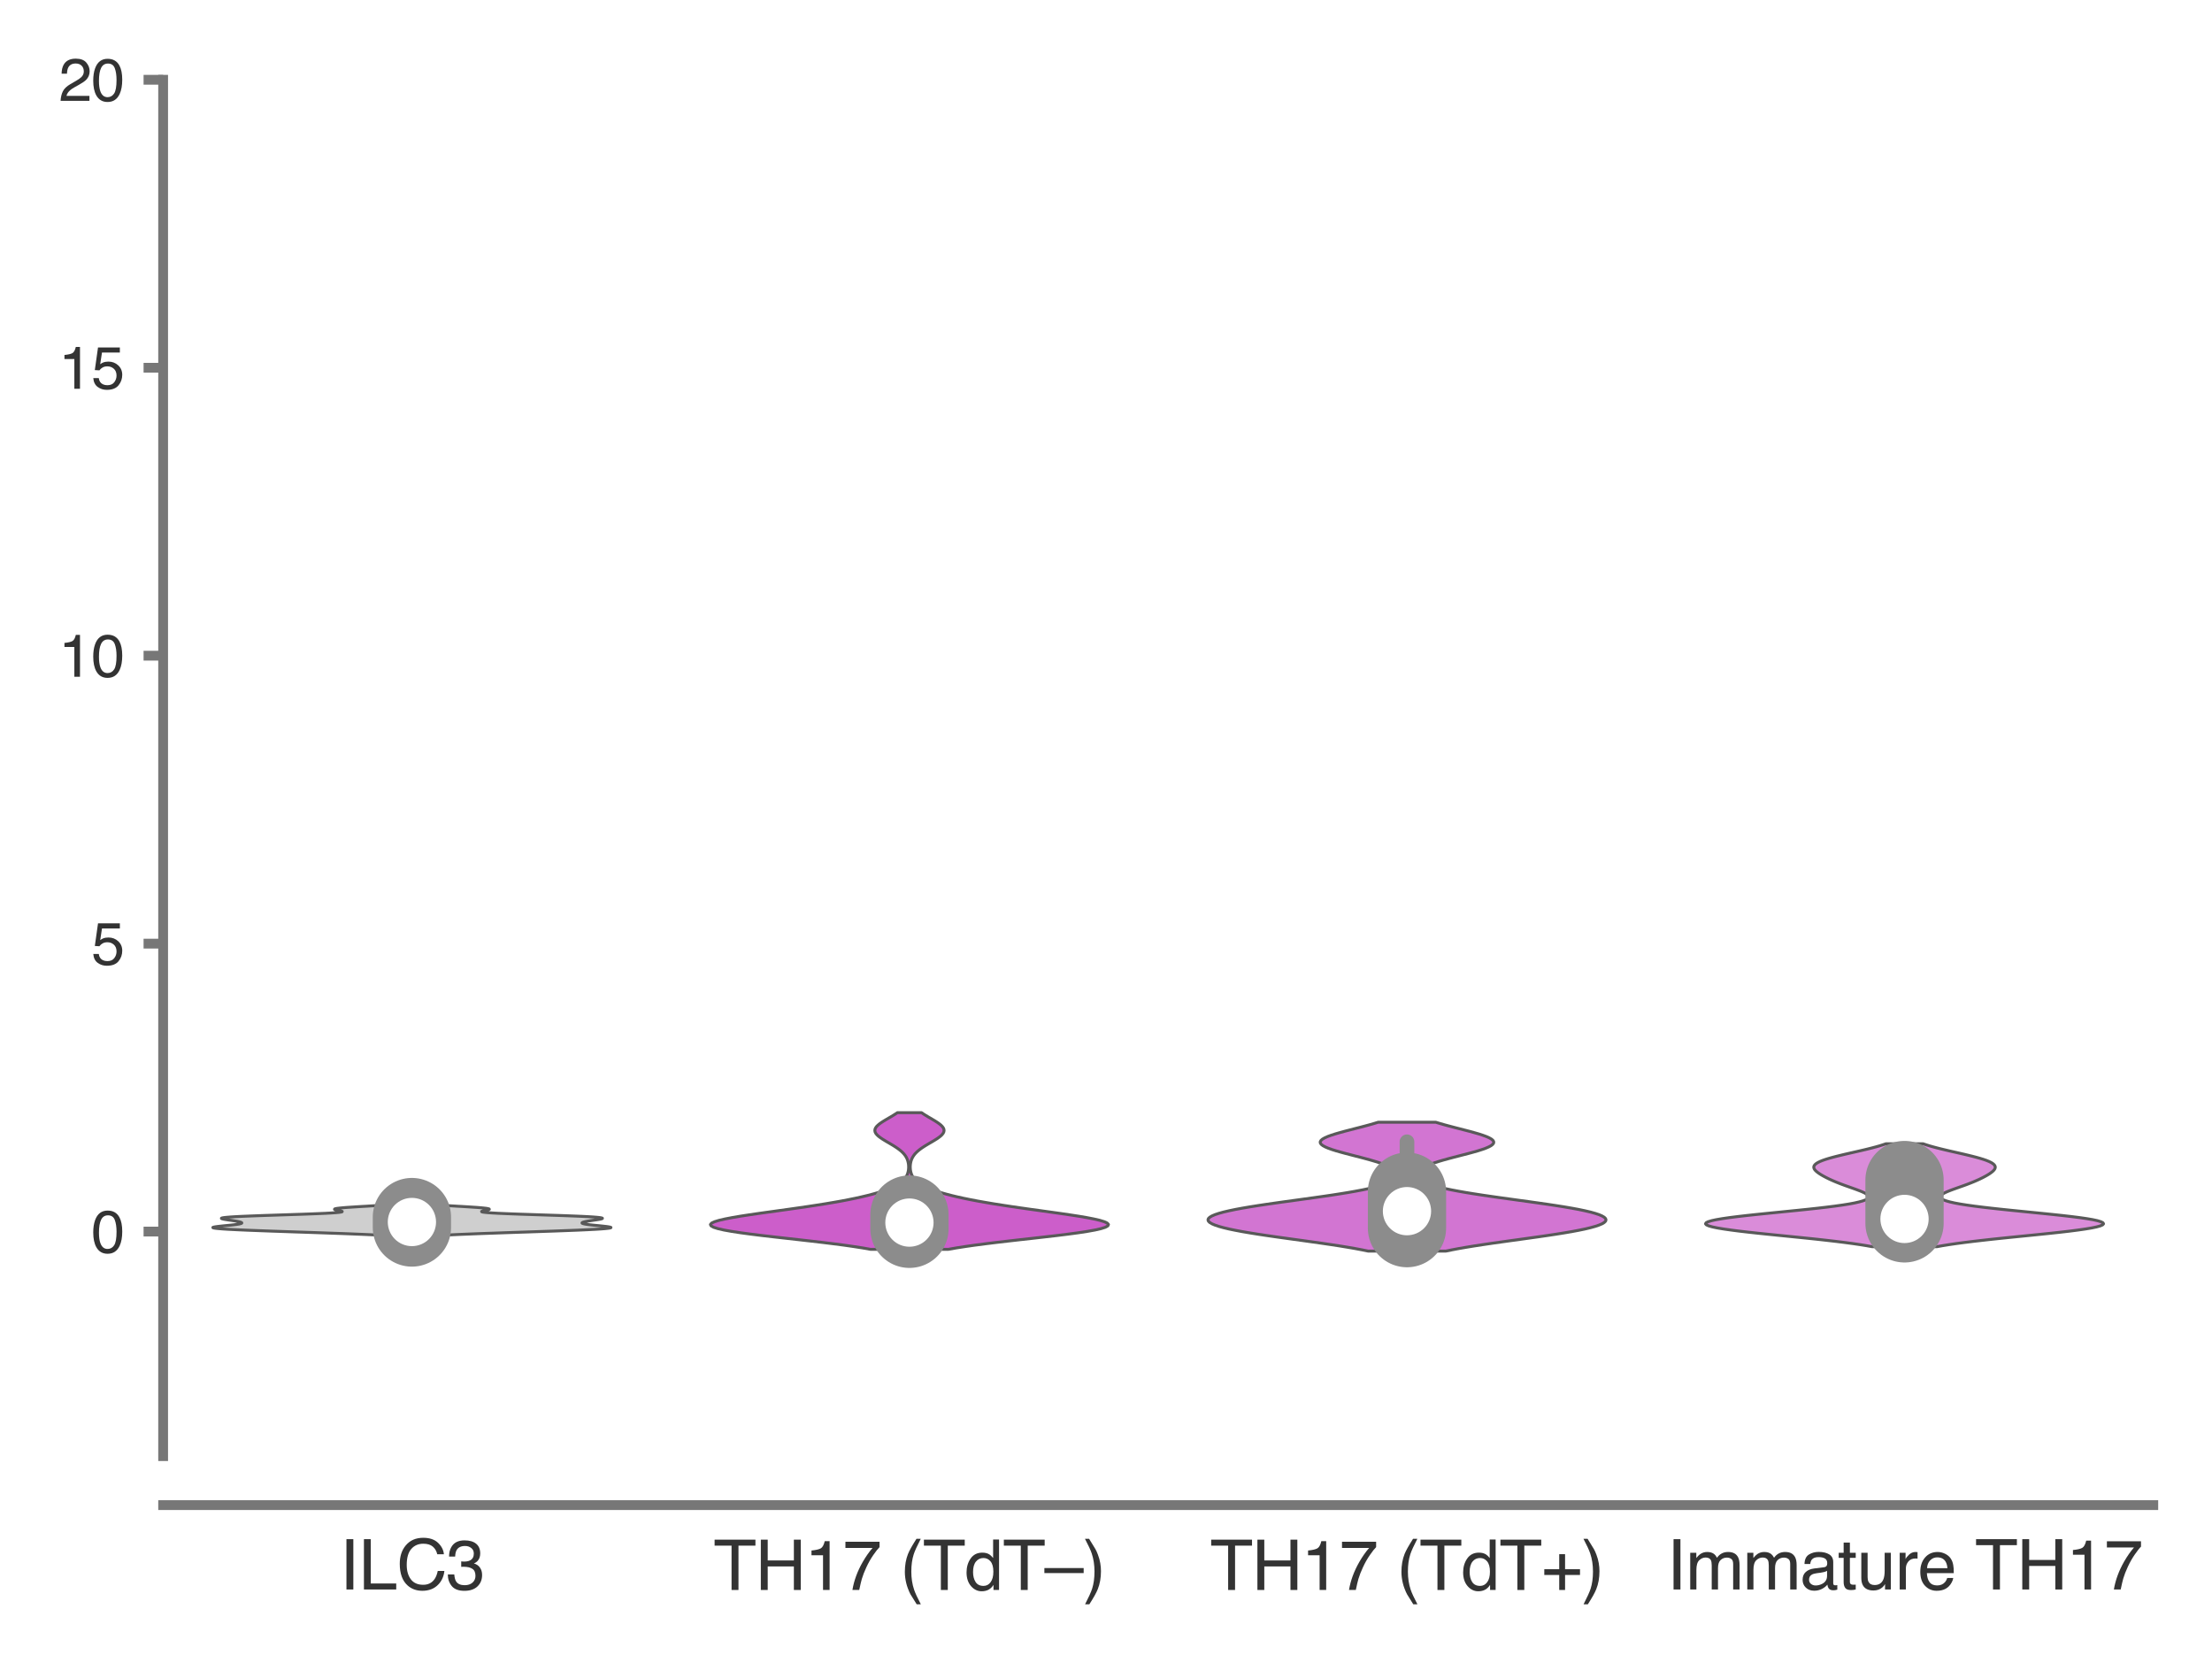 <?xml version="1.0" encoding="utf-8" standalone="no"?>
<!DOCTYPE svg PUBLIC "-//W3C//DTD SVG 1.1//EN"
  "http://www.w3.org/Graphics/SVG/1.1/DTD/svg11.dtd">
<svg xmlns:xlink="http://www.w3.org/1999/xlink" width="113.04pt" height="84.96pt" viewBox="0 0 113.04 84.96" xmlns="http://www.w3.org/2000/svg" version="1.1">
 <defs>
  <style type="text/css">*{stroke-linejoin: round; stroke-linecap: butt}</style>
 </defs>
 <g id="figure_1">
  <g id="patch_1">
   <path d="M 0 84.96 
L 113.04 84.96 
L 113.04 0 
L 0 0 
z
" style="fill: #ffffff"/>
  </g>
  <g id="axes_1">
   <g id="patch_2">
    <path d="M 8.337 74.394 
L 110.04 74.394 
L 110.04 4.076 
L 8.337 4.076 
z
" style="fill: #ffffff"/>
   </g>
   <g id="matplotlib.axis_1">
    <g id="xtick_1">
     <g id="text_1">
      <!-- ILC3 -->
      <g style="fill: #333333" transform="translate(17.353 81.205) scale(0.035 -0.035)">
       <defs>
        <path id="Helvetica-49" d="M 628 4591 
L 1256 4591 
L 1256 0 
L 628 0 
L 628 4591 
z
" transform="scale(0.016)"/>
        <path id="Helvetica-4c" d="M 488 4591 
L 1109 4591 
L 1109 547 
L 3434 547 
L 3434 0 
L 488 0 
L 488 4591 
z
" transform="scale(0.016)"/>
        <path id="Helvetica-43" d="M 2422 4716 
Q 3294 4716 3775 4256 
Q 4256 3797 4309 3213 
L 3703 3213 
Q 3600 3656 3292 3915 
Q 2984 4175 2428 4175 
Q 1750 4175 1333 3698 
Q 916 3222 916 2238 
Q 916 1431 1292 929 
Q 1669 428 2416 428 
Q 3103 428 3463 956 
Q 3653 1234 3747 1688 
L 4353 1688 
Q 4272 963 3816 472 
Q 3269 -119 2341 -119 
Q 1541 -119 997 366 
Q 281 1006 281 2344 
Q 281 3359 819 4009 
Q 1400 4716 2422 4716 
z
M 2297 4716 
L 2297 4716 
z
" transform="scale(0.016)"/>
        <path id="Helvetica-33" d="M 1663 -122 
Q 869 -122 511 314 
Q 153 750 153 1375 
L 741 1375 
Q 778 941 903 744 
Q 1122 391 1694 391 
Q 2138 391 2406 628 
Q 2675 866 2675 1241 
Q 2675 1703 2392 1887 
Q 2109 2072 1606 2072 
Q 1550 2072 1492 2070 
Q 1434 2069 1375 2066 
L 1375 2563 
Q 1463 2553 1522 2550 
Q 1581 2547 1650 2547 
Q 1966 2547 2169 2647 
Q 2525 2822 2525 3272 
Q 2525 3606 2287 3787 
Q 2050 3969 1734 3969 
Q 1172 3969 956 3594 
Q 838 3388 822 3006 
L 266 3006 
Q 266 3506 466 3856 
Q 809 4481 1675 4481 
Q 2359 4481 2734 4176 
Q 3109 3872 3109 3294 
Q 3109 2881 2888 2625 
Q 2750 2466 2531 2375 
Q 2884 2278 3082 2001 
Q 3281 1725 3281 1325 
Q 3281 684 2859 281 
Q 2438 -122 1663 -122 
z
" transform="scale(0.016)"/>
       </defs>
       <use xlink:href="#Helvetica-49"/>
       <use xlink:href="#Helvetica-4c" x="27.783"/>
       <use xlink:href="#Helvetica-43" x="83.398"/>
       <use xlink:href="#Helvetica-33" x="155.615"/>
      </g>
     </g>
    </g>
    <g id="xtick_2">
     <g id="text_2">
      <!-- TH17 (TdT–) -->
      <g style="fill: #333333" transform="translate(36.461 81.23) scale(0.035 -0.035)">
       <defs>
        <path id="Helvetica-54" d="M 3828 4591 
L 3828 4044 
L 2281 4044 
L 2281 0 
L 1650 0 
L 1650 4044 
L 103 4044 
L 103 4591 
L 3828 4591 
z
" transform="scale(0.016)"/>
        <path id="Helvetica-48" d="M 503 4591 
L 1131 4591 
L 1131 2694 
L 3519 2694 
L 3519 4591 
L 4147 4591 
L 4147 0 
L 3519 0 
L 3519 2147 
L 1131 2147 
L 1131 0 
L 503 0 
L 503 4591 
z
" transform="scale(0.016)"/>
        <path id="Helvetica-31" d="M 613 3169 
L 613 3600 
Q 1222 3659 1462 3798 
Q 1703 3938 1822 4456 
L 2266 4456 
L 2266 0 
L 1666 0 
L 1666 3169 
L 613 3169 
z
" transform="scale(0.016)"/>
        <path id="Helvetica-37" d="M 3347 4400 
L 3347 3909 
Q 3131 3700 2773 3181 
Q 2416 2663 2141 2063 
Q 1869 1478 1728 997 
Q 1638 688 1494 0 
L 872 0 
Q 1084 1281 1809 2550 
Q 2238 3294 2709 3834 
L 234 3834 
L 234 4400 
L 3347 4400 
z
" transform="scale(0.016)"/>
        <path id="Helvetica-20" transform="scale(0.016)"/>
        <path id="Helvetica-28" d="M 1894 4666 
Q 1403 3713 1256 3263 
Q 1034 2578 1034 1681 
Q 1034 775 1288 25 
Q 1444 -438 1903 -1306 
L 1525 -1306 
Q 1069 -594 959 -397 
Q 850 -200 722 138 
Q 547 600 478 1125 
Q 444 1397 444 1644 
Q 444 2569 734 3291 
Q 919 3750 1503 4666 
L 1894 4666 
z
" transform="scale(0.016)"/>
        <path id="Helvetica-64" d="M 769 1634 
Q 769 1097 997 734 
Q 1225 372 1728 372 
Q 2119 372 2370 708 
Q 2622 1044 2622 1672 
Q 2622 2306 2362 2611 
Q 2103 2916 1722 2916 
Q 1297 2916 1033 2591 
Q 769 2266 769 1634 
z
M 1616 3406 
Q 2000 3406 2259 3244 
Q 2409 3150 2600 2916 
L 2600 4606 
L 3141 4606 
L 3141 0 
L 2634 0 
L 2634 466 
Q 2438 156 2169 18 
Q 1900 -119 1553 -119 
Q 994 -119 584 351 
Q 175 822 175 1603 
Q 175 2334 548 2870 
Q 922 3406 1616 3406 
z
" transform="scale(0.016)"/>
        <path id="Helvetica-2013" d="M -16 2000 
L 3569 2000 
L 3569 1541 
L -16 1541 
L -16 2000 
z
" transform="scale(0.016)"/>
        <path id="Helvetica-29" d="M 222 -1306 
Q 719 -338 863 106 
Q 1081 778 1081 1681 
Q 1081 2584 828 3334 
Q 672 3797 213 4666 
L 591 4666 
Q 1072 3897 1173 3717 
Q 1275 3538 1394 3222 
Q 1544 2831 1608 2450 
Q 1672 2069 1672 1716 
Q 1672 791 1378 66 
Q 1194 -400 613 -1306 
L 222 -1306 
z
" transform="scale(0.016)"/>
       </defs>
       <use xlink:href="#Helvetica-54"/>
       <use xlink:href="#Helvetica-48" x="61.084"/>
       <use xlink:href="#Helvetica-31" x="133.301"/>
       <use xlink:href="#Helvetica-37" x="188.916"/>
       <use xlink:href="#Helvetica-20" x="244.531"/>
       <use xlink:href="#Helvetica-28" x="272.314"/>
       <use xlink:href="#Helvetica-54" x="305.615"/>
       <use xlink:href="#Helvetica-64" x="366.699"/>
       <use xlink:href="#Helvetica-54" x="422.314"/>
       <use xlink:href="#Helvetica-2013" x="483.398"/>
       <use xlink:href="#Helvetica-29" x="539.014"/>
      </g>
     </g>
    </g>
    <g id="xtick_3">
     <g id="text_3">
      <!-- TH17 (TdT+) -->
      <g style="fill: #333333" transform="translate(61.838 81.23) scale(0.035 -0.035)">
       <defs>
        <path id="Helvetica-2b" d="M 288 1369 
L 288 1894 
L 1650 1894 
L 1650 3266 
L 2184 3266 
L 2184 1894 
L 3547 1894 
L 3547 1369 
L 2184 1369 
L 2184 0 
L 1650 0 
L 1650 1369 
L 288 1369 
z
" transform="scale(0.016)"/>
       </defs>
       <use xlink:href="#Helvetica-54"/>
       <use xlink:href="#Helvetica-48" x="61.084"/>
       <use xlink:href="#Helvetica-31" x="133.301"/>
       <use xlink:href="#Helvetica-37" x="188.916"/>
       <use xlink:href="#Helvetica-20" x="244.531"/>
       <use xlink:href="#Helvetica-28" x="272.314"/>
       <use xlink:href="#Helvetica-54" x="305.615"/>
       <use xlink:href="#Helvetica-64" x="366.699"/>
       <use xlink:href="#Helvetica-54" x="422.314"/>
       <use xlink:href="#Helvetica-2b" x="483.398"/>
       <use xlink:href="#Helvetica-29" x="541.797"/>
      </g>
     </g>
    </g>
    <g id="xtick_4">
     <g id="text_4">
      <!-- Immature TH17 -->
      <g style="fill: #333333" transform="translate(85.172 81.205) scale(0.035 -0.035)">
       <defs>
        <path id="Helvetica-6d" d="M 413 3347 
L 969 3347 
L 969 2872 
Q 1169 3119 1331 3231 
Q 1609 3422 1963 3422 
Q 2363 3422 2606 3225 
Q 2744 3113 2856 2894 
Q 3044 3163 3297 3292 
Q 3550 3422 3866 3422 
Q 4541 3422 4784 2934 
Q 4916 2672 4916 2228 
L 4916 0 
L 4331 0 
L 4331 2325 
Q 4331 2659 4164 2784 
Q 3997 2909 3756 2909 
Q 3425 2909 3186 2687 
Q 2947 2466 2947 1947 
L 2947 0 
L 2375 0 
L 2375 2184 
Q 2375 2525 2294 2681 
Q 2166 2916 1816 2916 
Q 1497 2916 1236 2669 
Q 975 2422 975 1775 
L 975 0 
L 413 0 
L 413 3347 
z
" transform="scale(0.016)"/>
        <path id="Helvetica-61" d="M 844 891 
Q 844 647 1022 506 
Q 1200 366 1444 366 
Q 1741 366 2019 503 
Q 2488 731 2488 1250 
L 2488 1703 
Q 2384 1638 2221 1594 
Q 2059 1550 1903 1531 
L 1563 1488 
Q 1256 1447 1103 1359 
Q 844 1213 844 891 
z
M 2206 2028 
Q 2400 2053 2466 2191 
Q 2503 2266 2503 2406 
Q 2503 2694 2298 2823 
Q 2094 2953 1713 2953 
Q 1272 2953 1088 2716 
Q 984 2584 953 2325 
L 428 2325 
Q 444 2944 830 3186 
Q 1216 3428 1725 3428 
Q 2316 3428 2684 3203 
Q 3050 2978 3050 2503 
L 3050 575 
Q 3050 488 3086 434 
Q 3122 381 3238 381 
Q 3275 381 3322 386 
Q 3369 391 3422 400 
L 3422 -16 
Q 3291 -53 3222 -62 
Q 3153 -72 3034 -72 
Q 2744 -72 2613 134 
Q 2544 244 2516 444 
Q 2344 219 2022 53 
Q 1700 -113 1313 -113 
Q 847 -113 551 170 
Q 256 453 256 878 
Q 256 1344 547 1600 
Q 838 1856 1309 1916 
L 2206 2028 
z
M 1741 3428 
L 1741 3428 
z
" transform="scale(0.016)"/>
        <path id="Helvetica-74" d="M 525 4281 
L 1094 4281 
L 1094 3347 
L 1628 3347 
L 1628 2888 
L 1094 2888 
L 1094 703 
Q 1094 528 1213 469 
Q 1278 434 1431 434 
Q 1472 434 1519 436 
Q 1566 438 1628 444 
L 1628 0 
Q 1531 -28 1426 -40 
Q 1322 -53 1200 -53 
Q 806 -53 665 148 
Q 525 350 525 672 
L 525 2888 
L 72 2888 
L 72 3347 
L 525 3347 
L 525 4281 
z
" transform="scale(0.016)"/>
        <path id="Helvetica-75" d="M 975 3347 
L 975 1125 
Q 975 869 1056 706 
Q 1206 406 1616 406 
Q 2203 406 2416 931 
Q 2531 1213 2531 1703 
L 2531 3347 
L 3094 3347 
L 3094 0 
L 2563 0 
L 2569 494 
Q 2459 303 2297 172 
Q 1975 -91 1516 -91 
Q 800 -91 541 388 
Q 400 644 400 1072 
L 400 3347 
L 975 3347 
z
M 1747 3428 
L 1747 3428 
z
" transform="scale(0.016)"/>
        <path id="Helvetica-72" d="M 428 3347 
L 963 3347 
L 963 2769 
Q 1028 2938 1284 3180 
Q 1541 3422 1875 3422 
Q 1891 3422 1928 3419 
Q 1966 3416 2056 3406 
L 2056 2813 
Q 2006 2822 1964 2825 
Q 1922 2828 1872 2828 
Q 1447 2828 1219 2554 
Q 991 2281 991 1925 
L 991 0 
L 428 0 
L 428 3347 
z
" transform="scale(0.016)"/>
        <path id="Helvetica-65" d="M 1806 3422 
Q 2163 3422 2497 3255 
Q 2831 3088 3006 2822 
Q 3175 2569 3231 2231 
Q 3281 2000 3281 1494 
L 828 1494 
Q 844 984 1069 676 
Q 1294 369 1766 369 
Q 2206 369 2469 659 
Q 2619 828 2681 1050 
L 3234 1050 
Q 3213 866 3089 639 
Q 2966 413 2813 269 
Q 2556 19 2178 -69 
Q 1975 -119 1719 -119 
Q 1094 -119 659 336 
Q 225 791 225 1609 
Q 225 2416 662 2919 
Q 1100 3422 1806 3422 
z
M 2703 1941 
Q 2669 2306 2544 2525 
Q 2313 2931 1772 2931 
Q 1384 2931 1121 2651 
Q 859 2372 844 1941 
L 2703 1941 
z
M 1753 3428 
L 1753 3428 
z
" transform="scale(0.016)"/>
       </defs>
       <use xlink:href="#Helvetica-49"/>
       <use xlink:href="#Helvetica-6d" x="27.783"/>
       <use xlink:href="#Helvetica-6d" x="111.084"/>
       <use xlink:href="#Helvetica-61" x="194.385"/>
       <use xlink:href="#Helvetica-74" x="250"/>
       <use xlink:href="#Helvetica-75" x="277.783"/>
       <use xlink:href="#Helvetica-72" x="333.398"/>
       <use xlink:href="#Helvetica-65" x="366.699"/>
       <use xlink:href="#Helvetica-20" x="422.314"/>
       <use xlink:href="#Helvetica-54" x="450.098"/>
       <use xlink:href="#Helvetica-48" x="511.182"/>
       <use xlink:href="#Helvetica-31" x="583.398"/>
       <use xlink:href="#Helvetica-37" x="639.014"/>
      </g>
     </g>
    </g>
   </g>
   <g id="matplotlib.axis_2">
    <g id="ytick_1">
     <g id="line2d_1">
      <defs>
       <path id="m64fc4cfbaf" d="M 0 0 
L -1 0 
" style="stroke: #777777; stroke-width: 0.5"/>
      </defs>
      <g>
       <use xlink:href="#m64fc4cfbaf" x="8.337" y="62.919" style="fill: #777777; stroke: #777777; stroke-width: 0.5"/>
      </g>
     </g>
     <g id="text_5">
      <!-- 0 -->
      <g style="fill: #333333" transform="translate(4.669 63.995) scale(0.03 -0.03)">
       <defs>
        <path id="Helvetica-30" d="M 1731 4475 
Q 2600 4475 2988 3759 
Q 3288 3206 3288 2244 
Q 3288 1331 3016 734 
Q 2622 -122 1728 -122 
Q 922 -122 528 578 
Q 200 1163 200 2147 
Q 200 2909 397 3456 
Q 766 4475 1731 4475 
z
M 1725 391 
Q 2163 391 2422 778 
Q 2681 1166 2681 2222 
Q 2681 2984 2493 3476 
Q 2306 3969 1766 3969 
Q 1269 3969 1039 3501 
Q 809 3034 809 2125 
Q 809 1441 956 1025 
Q 1181 391 1725 391 
z
" transform="scale(0.016)"/>
       </defs>
       <use xlink:href="#Helvetica-30"/>
      </g>
     </g>
    </g>
    <g id="ytick_2">
     <g id="line2d_2">
      <g>
       <use xlink:href="#m64fc4cfbaf" x="8.337" y="48.209" style="fill: #777777; stroke: #777777; stroke-width: 0.5"/>
      </g>
     </g>
     <g id="text_6">
      <!-- 5 -->
      <g style="fill: #333333" transform="translate(4.669 49.285) scale(0.03 -0.03)">
       <defs>
        <path id="Helvetica-35" d="M 791 1141 
Q 847 659 1238 475 
Q 1438 381 1700 381 
Q 2200 381 2440 700 
Q 2681 1019 2681 1406 
Q 2681 1875 2395 2131 
Q 2109 2388 1709 2388 
Q 1419 2388 1211 2275 
Q 1003 2163 856 1963 
L 369 1991 
L 709 4400 
L 3034 4400 
L 3034 3856 
L 1131 3856 
L 941 2613 
Q 1097 2731 1238 2791 
Q 1488 2894 1816 2894 
Q 2431 2894 2859 2497 
Q 3288 2100 3288 1491 
Q 3288 856 2895 371 
Q 2503 -113 1644 -113 
Q 1097 -113 676 195 
Q 256 503 206 1141 
L 791 1141 
z
" transform="scale(0.016)"/>
       </defs>
       <use xlink:href="#Helvetica-35"/>
      </g>
     </g>
    </g>
    <g id="ytick_3">
     <g id="line2d_3">
      <g>
       <use xlink:href="#m64fc4cfbaf" x="8.337" y="33.498" style="fill: #777777; stroke: #777777; stroke-width: 0.5"/>
      </g>
     </g>
     <g id="text_7">
      <!-- 10 -->
      <g style="fill: #333333" transform="translate(3 34.574) scale(0.03 -0.03)">
       <use xlink:href="#Helvetica-31"/>
       <use xlink:href="#Helvetica-30" x="55.615"/>
      </g>
     </g>
    </g>
    <g id="ytick_4">
     <g id="line2d_4">
      <g>
       <use xlink:href="#m64fc4cfbaf" x="8.337" y="18.787" style="fill: #777777; stroke: #777777; stroke-width: 0.5"/>
      </g>
     </g>
     <g id="text_8">
      <!-- 15 -->
      <g style="fill: #333333" transform="translate(3 19.863) scale(0.03 -0.03)">
       <use xlink:href="#Helvetica-31"/>
       <use xlink:href="#Helvetica-35" x="55.615"/>
      </g>
     </g>
    </g>
    <g id="ytick_5">
     <g id="line2d_5">
      <g>
       <use xlink:href="#m64fc4cfbaf" x="8.337" y="4.076" style="fill: #777777; stroke: #777777; stroke-width: 0.5"/>
      </g>
     </g>
     <g id="text_9">
      <!-- 20 -->
      <g style="fill: #333333" transform="translate(3 5.152) scale(0.03 -0.03)">
       <defs>
        <path id="Helvetica-32" d="M 200 0 
Q 231 578 439 1006 
Q 647 1434 1250 1784 
L 1850 2131 
Q 2253 2366 2416 2531 
Q 2672 2791 2672 3125 
Q 2672 3516 2437 3745 
Q 2203 3975 1813 3975 
Q 1234 3975 1013 3538 
Q 894 3303 881 2888 
L 309 2888 
Q 319 3472 525 3841 
Q 891 4491 1816 4491 
Q 2584 4491 2939 4075 
Q 3294 3659 3294 3150 
Q 3294 2613 2916 2231 
Q 2697 2009 2131 1694 
L 1703 1456 
Q 1397 1288 1222 1134 
Q 909 863 828 531 
L 3272 531 
L 3272 0 
L 200 0 
z
" transform="scale(0.016)"/>
       </defs>
       <use xlink:href="#Helvetica-32"/>
       <use xlink:href="#Helvetica-30" x="55.615"/>
      </g>
     </g>
    </g>
   </g>
   <g id="PolyCollection_1">
    <defs>
     <path id="m070b1d1e8f" d="M 22.508 -21.845 
L 19.591 -21.845 
L 19.314 -21.86 
L 19.006 -21.876 
L 18.669 -21.892 
L 18.304 -21.907 
L 17.914 -21.923 
L 17.502 -21.939 
L 17.07 -21.954 
L 16.624 -21.97 
L 16.167 -21.986 
L 15.702 -22.002 
L 15.236 -22.017 
L 14.77 -22.033 
L 14.311 -22.049 
L 13.862 -22.064 
L 13.427 -22.08 
L 13.011 -22.096 
L 12.619 -22.111 
L 12.256 -22.127 
L 11.926 -22.143 
L 11.635 -22.158 
L 11.387 -22.174 
L 11.186 -22.19 
L 11.034 -22.206 
L 10.933 -22.221 
L 10.882 -22.237 
L 10.879 -22.253 
L 10.921 -22.268 
L 11.001 -22.284 
L 11.113 -22.3 
L 11.25 -22.315 
L 11.401 -22.331 
L 11.56 -22.347 
L 11.717 -22.362 
L 11.867 -22.378 
L 12.002 -22.394 
L 12.118 -22.41 
L 12.213 -22.425 
L 12.284 -22.441 
L 12.331 -22.457 
L 12.354 -22.472 
L 12.356 -22.488 
L 12.338 -22.504 
L 12.301 -22.519 
L 12.248 -22.535 
L 12.18 -22.551 
L 12.1 -22.566 
L 12.01 -22.582 
L 11.912 -22.598 
L 11.808 -22.614 
L 11.702 -22.629 
L 11.598 -22.645 
L 11.501 -22.661 
L 11.418 -22.676 
L 11.354 -22.692 
L 11.317 -22.708 
L 11.316 -22.723 
L 11.357 -22.739 
L 11.446 -22.755 
L 11.589 -22.77 
L 11.789 -22.786 
L 12.047 -22.802 
L 12.361 -22.818 
L 12.726 -22.833 
L 13.137 -22.849 
L 13.582 -22.865 
L 14.052 -22.88 
L 14.532 -22.896 
L 15.01 -22.912 
L 15.472 -22.927 
L 15.905 -22.943 
L 16.298 -22.959 
L 16.642 -22.974 
L 16.93 -22.99 
L 17.157 -23.006 
L 17.323 -23.022 
L 17.43 -23.037 
L 17.482 -23.053 
L 17.487 -23.069 
L 17.455 -23.084 
L 17.396 -23.1 
L 17.321 -23.116 
L 17.243 -23.131 
L 17.172 -23.147 
L 17.12 -23.163 
L 17.094 -23.178 
L 17.102 -23.194 
L 17.147 -23.21 
L 17.233 -23.226 
L 17.358 -23.241 
L 17.521 -23.257 
L 17.718 -23.273 
L 17.942 -23.288 
L 18.187 -23.304 
L 18.446 -23.32 
L 18.712 -23.335 
L 18.977 -23.351 
L 19.236 -23.367 
L 19.483 -23.382 
L 19.714 -23.398 
L 22.385 -23.398 
L 22.385 -23.398 
L 22.616 -23.382 
L 22.863 -23.367 
L 23.122 -23.351 
L 23.388 -23.335 
L 23.654 -23.32 
L 23.913 -23.304 
L 24.158 -23.288 
L 24.382 -23.273 
L 24.578 -23.257 
L 24.741 -23.241 
L 24.867 -23.226 
L 24.952 -23.21 
L 24.998 -23.194 
L 25.005 -23.178 
L 24.979 -23.163 
L 24.927 -23.147 
L 24.857 -23.131 
L 24.778 -23.116 
L 24.704 -23.1 
L 24.644 -23.084 
L 24.612 -23.069 
L 24.617 -23.053 
L 24.67 -23.037 
L 24.777 -23.022 
L 24.943 -23.006 
L 25.17 -22.99 
L 25.457 -22.974 
L 25.801 -22.959 
L 26.194 -22.943 
L 26.627 -22.927 
L 27.089 -22.912 
L 27.567 -22.896 
L 28.048 -22.88 
L 28.517 -22.865 
L 28.963 -22.849 
L 29.373 -22.833 
L 29.739 -22.818 
L 30.052 -22.802 
L 30.31 -22.786 
L 30.51 -22.77 
L 30.653 -22.755 
L 30.743 -22.739 
L 30.783 -22.723 
L 30.782 -22.708 
L 30.745 -22.692 
L 30.682 -22.676 
L 30.598 -22.661 
L 30.501 -22.645 
L 30.397 -22.629 
L 30.291 -22.614 
L 30.187 -22.598 
L 30.089 -22.582 
L 29.999 -22.566 
L 29.919 -22.551 
L 29.852 -22.535 
L 29.799 -22.519 
L 29.762 -22.504 
L 29.743 -22.488 
L 29.745 -22.472 
L 29.769 -22.457 
L 29.816 -22.441 
L 29.887 -22.425 
L 29.981 -22.41 
L 30.097 -22.394 
L 30.233 -22.378 
L 30.382 -22.362 
L 30.539 -22.347 
L 30.698 -22.331 
L 30.85 -22.315 
L 30.986 -22.3 
L 31.098 -22.284 
L 31.178 -22.268 
L 31.22 -22.253 
L 31.217 -22.237 
L 31.166 -22.221 
L 31.065 -22.206 
L 30.913 -22.19 
L 30.712 -22.174 
L 30.464 -22.158 
L 30.173 -22.143 
L 29.844 -22.127 
L 29.48 -22.111 
L 29.088 -22.096 
L 28.673 -22.08 
L 28.238 -22.064 
L 27.788 -22.049 
L 27.329 -22.033 
L 26.864 -22.017 
L 26.397 -22.002 
L 25.933 -21.986 
L 25.475 -21.97 
L 25.029 -21.954 
L 24.598 -21.939 
L 24.185 -21.923 
L 23.795 -21.907 
L 23.43 -21.892 
L 23.093 -21.876 
L 22.785 -21.86 
L 22.508 -21.845 
z
" style="stroke: #595959; stroke-width: 0.15"/>
    </defs>
    <g clip-path="url(#pc5b3d0243a)">
     <use xlink:href="#m070b1d1e8f" x="0" y="84.96" style="fill: #cfcfcf; stroke: #595959; stroke-width: 0.15"/>
    </g>
   </g>
   <g id="PolyCollection_2">
    <defs>
     <path id="ma6e7cb6069" d="M 48.463 -21.133 
L 44.488 -21.133 
L 44.087 -21.204 
L 43.637 -21.274 
L 43.142 -21.345 
L 42.604 -21.415 
L 42.029 -21.486 
L 41.425 -21.556 
L 40.802 -21.627 
L 40.172 -21.697 
L 39.548 -21.768 
L 38.942 -21.838 
L 38.371 -21.909 
L 37.847 -21.979 
L 37.384 -22.05 
L 36.993 -22.12 
L 36.684 -22.191 
L 36.464 -22.261 
L 36.337 -22.332 
L 36.305 -22.402 
L 36.366 -22.473 
L 36.515 -22.543 
L 36.746 -22.614 
L 37.05 -22.684 
L 37.417 -22.755 
L 37.834 -22.826 
L 38.29 -22.896 
L 38.775 -22.967 
L 39.276 -23.037 
L 39.785 -23.108 
L 40.291 -23.178 
L 40.789 -23.249 
L 41.273 -23.319 
L 41.738 -23.39 
L 42.181 -23.46 
L 42.601 -23.531 
L 42.996 -23.601 
L 43.365 -23.672 
L 43.71 -23.742 
L 44.029 -23.813 
L 44.325 -23.883 
L 44.596 -23.954 
L 44.844 -24.024 
L 45.07 -24.095 
L 45.273 -24.165 
L 45.456 -24.236 
L 45.618 -24.306 
L 45.761 -24.377 
L 45.886 -24.447 
L 45.994 -24.518 
L 46.086 -24.588 
L 46.164 -24.659 
L 46.228 -24.729 
L 46.281 -24.8 
L 46.324 -24.87 
L 46.359 -24.941 
L 46.385 -25.011 
L 46.405 -25.082 
L 46.42 -25.152 
L 46.429 -25.223 
L 46.434 -25.293 
L 46.434 -25.364 
L 46.431 -25.434 
L 46.423 -25.505 
L 46.41 -25.575 
L 46.392 -25.646 
L 46.369 -25.717 
L 46.339 -25.787 
L 46.301 -25.858 
L 46.255 -25.928 
L 46.2 -25.999 
L 46.136 -26.069 
L 46.062 -26.14 
L 45.977 -26.21 
L 45.883 -26.281 
L 45.78 -26.351 
L 45.67 -26.422 
L 45.553 -26.492 
L 45.434 -26.563 
L 45.313 -26.633 
L 45.195 -26.704 
L 45.082 -26.774 
L 44.979 -26.845 
L 44.888 -26.915 
L 44.813 -26.986 
L 44.757 -27.056 
L 44.721 -27.127 
L 44.707 -27.197 
L 44.715 -27.268 
L 44.745 -27.338 
L 44.796 -27.409 
L 44.867 -27.479 
L 44.953 -27.55 
L 45.054 -27.62 
L 45.164 -27.691 
L 45.281 -27.761 
L 45.402 -27.832 
L 45.522 -27.902 
L 45.64 -27.973 
L 45.752 -28.043 
L 45.857 -28.114 
L 47.094 -28.114 
L 47.094 -28.114 
L 47.199 -28.043 
L 47.311 -27.973 
L 47.429 -27.902 
L 47.549 -27.832 
L 47.67 -27.761 
L 47.787 -27.691 
L 47.897 -27.62 
L 47.997 -27.55 
L 48.084 -27.479 
L 48.154 -27.409 
L 48.206 -27.338 
L 48.236 -27.268 
L 48.244 -27.197 
L 48.23 -27.127 
L 48.194 -27.056 
L 48.138 -26.986 
L 48.063 -26.915 
L 47.972 -26.845 
L 47.869 -26.774 
L 47.756 -26.704 
L 47.638 -26.633 
L 47.517 -26.563 
L 47.397 -26.492 
L 47.281 -26.422 
L 47.17 -26.351 
L 47.067 -26.281 
L 46.973 -26.21 
L 46.889 -26.14 
L 46.815 -26.069 
L 46.75 -25.999 
L 46.696 -25.928 
L 46.65 -25.858 
L 46.612 -25.787 
L 46.582 -25.717 
L 46.558 -25.646 
L 46.541 -25.575 
L 46.528 -25.505 
L 46.52 -25.434 
L 46.516 -25.364 
L 46.517 -25.293 
L 46.522 -25.223 
L 46.531 -25.152 
L 46.546 -25.082 
L 46.566 -25.011 
L 46.592 -24.941 
L 46.626 -24.87 
L 46.669 -24.8 
L 46.723 -24.729 
L 46.787 -24.659 
L 46.865 -24.588 
L 46.957 -24.518 
L 47.065 -24.447 
L 47.189 -24.377 
L 47.332 -24.306 
L 47.495 -24.236 
L 47.677 -24.165 
L 47.881 -24.095 
L 48.107 -24.024 
L 48.355 -23.954 
L 48.626 -23.883 
L 48.921 -23.813 
L 49.241 -23.742 
L 49.585 -23.672 
L 49.955 -23.601 
L 50.35 -23.531 
L 50.769 -23.46 
L 51.213 -23.39 
L 51.678 -23.319 
L 52.161 -23.249 
L 52.659 -23.178 
L 53.166 -23.108 
L 53.675 -23.037 
L 54.176 -22.967 
L 54.66 -22.896 
L 55.117 -22.826 
L 55.534 -22.755 
L 55.9 -22.684 
L 56.204 -22.614 
L 56.435 -22.543 
L 56.585 -22.473 
L 56.646 -22.402 
L 56.614 -22.332 
L 56.487 -22.261 
L 56.267 -22.191 
L 55.958 -22.12 
L 55.567 -22.05 
L 55.104 -21.979 
L 54.58 -21.909 
L 54.008 -21.838 
L 53.403 -21.768 
L 52.779 -21.697 
L 52.148 -21.627 
L 51.526 -21.556 
L 50.922 -21.486 
L 50.347 -21.415 
L 49.809 -21.345 
L 49.313 -21.274 
L 48.864 -21.204 
L 48.463 -21.133 
z
" style="stroke: #595959; stroke-width: 0.15"/>
    </defs>
    <g clip-path="url(#pc5b3d0243a)">
     <use xlink:href="#ma6e7cb6069" x="0" y="84.96" style="fill: #cc5eca; stroke: #595959; stroke-width: 0.15"/>
    </g>
   </g>
   <g id="PolyCollection_3">
    <defs>
     <path id="mfbbd0430b3" d="M 73.887 -21.043 
L 69.915 -21.043 
L 69.591 -21.109 
L 69.236 -21.176 
L 68.853 -21.242 
L 68.442 -21.309 
L 68.009 -21.375 
L 67.556 -21.442 
L 67.088 -21.508 
L 66.61 -21.575 
L 66.128 -21.641 
L 65.647 -21.708 
L 65.175 -21.774 
L 64.716 -21.841 
L 64.276 -21.907 
L 63.86 -21.974 
L 63.473 -22.04 
L 63.119 -22.107 
L 62.8 -22.173 
L 62.52 -22.24 
L 62.281 -22.306 
L 62.084 -22.373 
L 61.93 -22.439 
L 61.819 -22.506 
L 61.753 -22.572 
L 61.731 -22.639 
L 61.753 -22.705 
L 61.821 -22.772 
L 61.932 -22.838 
L 62.088 -22.905 
L 62.287 -22.971 
L 62.528 -23.038 
L 62.811 -23.104 
L 63.132 -23.171 
L 63.49 -23.237 
L 63.881 -23.304 
L 64.3 -23.37 
L 64.744 -23.437 
L 65.206 -23.503 
L 65.681 -23.57 
L 66.164 -23.636 
L 66.648 -23.703 
L 67.127 -23.769 
L 67.595 -23.836 
L 68.048 -23.902 
L 68.48 -23.969 
L 68.887 -24.035 
L 69.267 -24.102 
L 69.618 -24.168 
L 69.936 -24.235 
L 70.222 -24.301 
L 70.476 -24.368 
L 70.697 -24.434 
L 70.886 -24.501 
L 71.045 -24.567 
L 71.176 -24.634 
L 71.278 -24.7 
L 71.354 -24.767 
L 71.405 -24.833 
L 71.431 -24.9 
L 71.434 -24.966 
L 71.415 -25.033 
L 71.373 -25.099 
L 71.308 -25.166 
L 71.222 -25.232 
L 71.113 -25.299 
L 70.983 -25.365 
L 70.831 -25.432 
L 70.658 -25.498 
L 70.465 -25.565 
L 70.254 -25.631 
L 70.026 -25.698 
L 69.785 -25.764 
L 69.534 -25.831 
L 69.277 -25.897 
L 69.018 -25.964 
L 68.763 -26.03 
L 68.517 -26.097 
L 68.285 -26.163 
L 68.072 -26.23 
L 67.885 -26.296 
L 67.728 -26.363 
L 67.605 -26.429 
L 67.519 -26.496 
L 67.473 -26.562 
L 67.468 -26.629 
L 67.505 -26.695 
L 67.581 -26.762 
L 67.696 -26.828 
L 67.845 -26.895 
L 68.026 -26.961 
L 68.233 -27.028 
L 68.461 -27.094 
L 68.705 -27.161 
L 68.959 -27.227 
L 69.218 -27.294 
L 69.477 -27.36 
L 69.731 -27.427 
L 69.977 -27.493 
L 70.211 -27.56 
L 70.43 -27.626 
L 73.372 -27.626 
L 73.372 -27.626 
L 73.592 -27.56 
L 73.825 -27.493 
L 74.071 -27.427 
L 74.325 -27.36 
L 74.584 -27.294 
L 74.843 -27.227 
L 75.098 -27.161 
L 75.341 -27.094 
L 75.57 -27.028 
L 75.776 -26.961 
L 75.957 -26.895 
L 76.107 -26.828 
L 76.221 -26.762 
L 76.298 -26.695 
L 76.334 -26.629 
L 76.329 -26.562 
L 76.283 -26.496 
L 76.197 -26.429 
L 76.074 -26.363 
L 75.917 -26.296 
L 75.73 -26.23 
L 75.518 -26.163 
L 75.286 -26.097 
L 75.039 -26.03 
L 74.784 -25.964 
L 74.525 -25.897 
L 74.268 -25.831 
L 74.017 -25.764 
L 73.776 -25.698 
L 73.548 -25.631 
L 73.337 -25.565 
L 73.144 -25.498 
L 72.971 -25.432 
L 72.819 -25.365 
L 72.689 -25.299 
L 72.58 -25.232 
L 72.494 -25.166 
L 72.43 -25.099 
L 72.388 -25.033 
L 72.368 -24.966 
L 72.371 -24.9 
L 72.398 -24.833 
L 72.449 -24.767 
L 72.524 -24.7 
L 72.627 -24.634 
L 72.757 -24.567 
L 72.916 -24.501 
L 73.106 -24.434 
L 73.327 -24.368 
L 73.58 -24.301 
L 73.866 -24.235 
L 74.185 -24.168 
L 74.535 -24.102 
L 74.915 -24.035 
L 75.323 -23.969 
L 75.755 -23.902 
L 76.207 -23.836 
L 76.676 -23.769 
L 77.155 -23.703 
L 77.638 -23.636 
L 78.121 -23.57 
L 78.596 -23.503 
L 79.059 -23.437 
L 79.502 -23.37 
L 79.922 -23.304 
L 80.312 -23.237 
L 80.67 -23.171 
L 80.991 -23.104 
L 81.274 -23.038 
L 81.515 -22.971 
L 81.715 -22.905 
L 81.87 -22.838 
L 81.982 -22.772 
L 82.049 -22.705 
L 82.071 -22.639 
L 82.05 -22.572 
L 81.983 -22.506 
L 81.873 -22.439 
L 81.718 -22.373 
L 81.521 -22.306 
L 81.282 -22.24 
L 81.002 -22.173 
L 80.684 -22.107 
L 80.329 -22.04 
L 79.942 -21.974 
L 79.526 -21.907 
L 79.087 -21.841 
L 78.627 -21.774 
L 78.155 -21.708 
L 77.675 -21.641 
L 77.193 -21.575 
L 76.715 -21.508 
L 76.247 -21.442 
L 75.793 -21.375 
L 75.36 -21.309 
L 74.95 -21.242 
L 74.566 -21.176 
L 74.211 -21.109 
L 73.887 -21.043 
z
" style="stroke: #595959; stroke-width: 0.15"/>
    </defs>
    <g clip-path="url(#pc5b3d0243a)">
     <use xlink:href="#mfbbd0430b3" x="0" y="84.96" style="fill: #d275d2; stroke: #595959; stroke-width: 0.15"/>
    </g>
   </g>
   <g id="PolyCollection_4">
    <defs>
     <path id="m88a71a71a8" d="M 98.98 -21.268 
L 95.674 -21.268 
L 95.378 -21.321 
L 95.049 -21.374 
L 94.686 -21.427 
L 94.291 -21.48 
L 93.864 -21.533 
L 93.408 -21.586 
L 92.927 -21.64 
L 92.425 -21.693 
L 91.908 -21.746 
L 91.382 -21.799 
L 90.854 -21.852 
L 90.331 -21.905 
L 89.822 -21.958 
L 89.335 -22.011 
L 88.878 -22.064 
L 88.46 -22.118 
L 88.088 -22.171 
L 87.771 -22.224 
L 87.514 -22.277 
L 87.324 -22.33 
L 87.203 -22.383 
L 87.157 -22.436 
L 87.185 -22.489 
L 87.287 -22.542 
L 87.463 -22.596 
L 87.708 -22.649 
L 88.018 -22.702 
L 88.386 -22.755 
L 88.806 -22.808 
L 89.267 -22.861 
L 89.762 -22.914 
L 90.279 -22.967 
L 90.81 -23.02 
L 91.344 -23.074 
L 91.872 -23.127 
L 92.384 -23.18 
L 92.873 -23.233 
L 93.331 -23.286 
L 93.753 -23.339 
L 94.133 -23.392 
L 94.468 -23.445 
L 94.756 -23.498 
L 94.995 -23.552 
L 95.187 -23.605 
L 95.33 -23.658 
L 95.429 -23.711 
L 95.484 -23.764 
L 95.5 -23.817 
L 95.481 -23.87 
L 95.43 -23.923 
L 95.353 -23.976 
L 95.253 -24.03 
L 95.135 -24.083 
L 95.003 -24.136 
L 94.862 -24.189 
L 94.715 -24.242 
L 94.565 -24.295 
L 94.415 -24.348 
L 94.267 -24.401 
L 94.123 -24.454 
L 93.984 -24.508 
L 93.85 -24.561 
L 93.723 -24.614 
L 93.602 -24.667 
L 93.486 -24.72 
L 93.377 -24.773 
L 93.273 -24.826 
L 93.175 -24.879 
L 93.082 -24.932 
L 92.997 -24.985 
L 92.918 -25.039 
L 92.849 -25.092 
L 92.79 -25.145 
L 92.742 -25.198 
L 92.709 -25.251 
L 92.692 -25.304 
L 92.692 -25.357 
L 92.712 -25.41 
L 92.753 -25.463 
L 92.817 -25.517 
L 92.903 -25.57 
L 93.012 -25.623 
L 93.143 -25.676 
L 93.295 -25.729 
L 93.468 -25.782 
L 93.657 -25.835 
L 93.862 -25.888 
L 94.079 -25.941 
L 94.304 -25.995 
L 94.535 -26.048 
L 94.768 -26.101 
L 95 -26.154 
L 95.228 -26.207 
L 95.449 -26.26 
L 95.66 -26.313 
L 95.86 -26.366 
L 96.047 -26.419 
L 96.219 -26.473 
L 96.377 -26.526 
L 98.277 -26.526 
L 98.277 -26.526 
L 98.434 -26.473 
L 98.607 -26.419 
L 98.794 -26.366 
L 98.994 -26.313 
L 99.205 -26.26 
L 99.426 -26.207 
L 99.653 -26.154 
L 99.885 -26.101 
L 100.119 -26.048 
L 100.35 -25.995 
L 100.575 -25.941 
L 100.792 -25.888 
L 100.996 -25.835 
L 101.186 -25.782 
L 101.358 -25.729 
L 101.511 -25.676 
L 101.642 -25.623 
L 101.751 -25.57 
L 101.837 -25.517 
L 101.9 -25.463 
L 101.942 -25.41 
L 101.962 -25.357 
L 101.962 -25.304 
L 101.945 -25.251 
L 101.911 -25.198 
L 101.864 -25.145 
L 101.805 -25.092 
L 101.735 -25.039 
L 101.657 -24.985 
L 101.571 -24.932 
L 101.479 -24.879 
L 101.381 -24.826 
L 101.277 -24.773 
L 101.168 -24.72 
L 101.052 -24.667 
L 100.931 -24.614 
L 100.803 -24.561 
L 100.67 -24.508 
L 100.531 -24.454 
L 100.387 -24.401 
L 100.239 -24.348 
L 100.089 -24.295 
L 99.939 -24.242 
L 99.792 -24.189 
L 99.651 -24.136 
L 99.519 -24.083 
L 99.401 -24.03 
L 99.301 -23.976 
L 99.223 -23.923 
L 99.173 -23.87 
L 99.153 -23.817 
L 99.17 -23.764 
L 99.225 -23.711 
L 99.323 -23.658 
L 99.467 -23.605 
L 99.658 -23.552 
L 99.898 -23.498 
L 100.186 -23.445 
L 100.521 -23.392 
L 100.901 -23.339 
L 101.323 -23.286 
L 101.781 -23.233 
L 102.27 -23.18 
L 102.782 -23.127 
L 103.31 -23.074 
L 103.844 -23.02 
L 104.375 -22.967 
L 104.892 -22.914 
L 105.387 -22.861 
L 105.848 -22.808 
L 106.267 -22.755 
L 106.636 -22.702 
L 106.946 -22.649 
L 107.191 -22.596 
L 107.366 -22.542 
L 107.469 -22.489 
L 107.497 -22.436 
L 107.45 -22.383 
L 107.33 -22.33 
L 107.14 -22.277 
L 106.883 -22.224 
L 106.565 -22.171 
L 106.194 -22.118 
L 105.776 -22.064 
L 105.319 -22.011 
L 104.832 -21.958 
L 104.323 -21.905 
L 103.8 -21.852 
L 103.272 -21.799 
L 102.746 -21.746 
L 102.229 -21.693 
L 101.727 -21.64 
L 101.246 -21.586 
L 100.79 -21.533 
L 100.363 -21.48 
L 99.967 -21.427 
L 99.605 -21.374 
L 99.275 -21.321 
L 98.98 -21.268 
z
" style="stroke: #595959; stroke-width: 0.15"/>
    </defs>
    <g clip-path="url(#pc5b3d0243a)">
     <use xlink:href="#m88a71a71a8" x="0" y="84.96" style="fill: #da8cd9; stroke: #595959; stroke-width: 0.15"/>
    </g>
   </g>
   <g id="line2d_6">
    <path d="M 21.05 62.916 
L 21.05 61.761 
" clip-path="url(#pc5b3d0243a)" style="fill: none; stroke: #8c8c8c; stroke-width: 0.75; stroke-linecap: round"/>
   </g>
   <g id="line2d_7">
    <path d="M 21.05 62.711 
L 21.05 62.179 
" clip-path="url(#pc5b3d0243a)" style="fill: none; stroke: #8c8c8c; stroke-width: 4; stroke-linecap: round"/>
   </g>
   <g id="line2d_8">
    <path d="M 21.05 62.431 
" clip-path="url(#pc5b3d0243a)" style="fill: none; stroke: #595959; stroke-width: 1.2; stroke-linecap: round"/>
    <defs>
     <path id="m67db46af52" d="M 0 0.833 
C 0.221 0.833 0.433 0.746 0.589 0.589 
C 0.746 0.433 0.833 0.221 0.833 0 
C 0.833 -0.221 0.746 -0.433 0.589 -0.589 
C 0.433 -0.746 0.221 -0.833 0 -0.833 
C -0.221 -0.833 -0.433 -0.746 -0.589 -0.589 
C -0.746 -0.433 -0.833 -0.221 -0.833 0 
C -0.833 0.221 -0.746 0.433 -0.589 0.589 
C -0.433 0.746 -0.221 0.833 0 0.833 
z
" style="stroke: #ffffff; stroke-width: 0.8"/>
    </defs>
    <g clip-path="url(#pc5b3d0243a)">
     <use xlink:href="#m67db46af52" x="21.05" y="62.431" style="fill: #ffffff; stroke: #ffffff; stroke-width: 0.8"/>
    </g>
   </g>
   <g id="line2d_9">
    <path d="M 46.475 62.919 
L 46.475 61.497 
" clip-path="url(#pc5b3d0243a)" style="fill: none; stroke: #8c8c8c; stroke-width: 0.75; stroke-linecap: round"/>
   </g>
   <g id="line2d_10">
    <path d="M 46.475 62.777 
L 46.475 62.051 
" clip-path="url(#pc5b3d0243a)" style="fill: none; stroke: #8c8c8c; stroke-width: 4; stroke-linecap: round"/>
   </g>
   <g id="line2d_11">
    <path d="M 46.475 62.461 
" clip-path="url(#pc5b3d0243a)" style="fill: none; stroke: #595959; stroke-width: 1.2; stroke-linecap: round"/>
    <g clip-path="url(#pc5b3d0243a)">
     <use xlink:href="#m67db46af52" x="46.475" y="62.461" style="fill: #ffffff; stroke: #ffffff; stroke-width: 0.8"/>
    </g>
   </g>
   <g id="line2d_12">
    <path d="M 71.901 62.919 
L 71.901 58.332 
" clip-path="url(#pc5b3d0243a)" style="fill: none; stroke: #8c8c8c; stroke-width: 0.75; stroke-linecap: round"/>
   </g>
   <g id="line2d_13">
    <path d="M 71.901 62.743 
L 71.901 60.88 
" clip-path="url(#pc5b3d0243a)" style="fill: none; stroke: #8c8c8c; stroke-width: 4; stroke-linecap: round"/>
   </g>
   <g id="line2d_14">
    <path d="M 71.901 61.877 
" clip-path="url(#pc5b3d0243a)" style="fill: none; stroke: #595959; stroke-width: 1.2; stroke-linecap: round"/>
    <g clip-path="url(#pc5b3d0243a)">
     <use xlink:href="#m67db46af52" x="71.901" y="61.877" style="fill: #ffffff; stroke: #ffffff; stroke-width: 0.8"/>
    </g>
   </g>
   <g id="line2d_15">
    <path d="M 97.327 62.916 
L 97.327 59.21 
" clip-path="url(#pc5b3d0243a)" style="fill: none; stroke: #8c8c8c; stroke-width: 0.75; stroke-linecap: round"/>
   </g>
   <g id="line2d_16">
    <path d="M 97.327 62.499 
L 97.327 60.288 
" clip-path="url(#pc5b3d0243a)" style="fill: none; stroke: #8c8c8c; stroke-width: 4; stroke-linecap: round"/>
   </g>
   <g id="line2d_17">
    <path d="M 97.327 62.274 
" clip-path="url(#pc5b3d0243a)" style="fill: none; stroke: #595959; stroke-width: 1.2; stroke-linecap: round"/>
    <g clip-path="url(#pc5b3d0243a)">
     <use xlink:href="#m67db46af52" x="97.327" y="62.274" style="fill: #ffffff; stroke: #ffffff; stroke-width: 0.8"/>
    </g>
   </g>
   <g id="patch_3">
    <path d="M 8.337 74.394 
L 8.337 4.076 
" style="fill: none; stroke: #777777; stroke-width: 0.5; stroke-linejoin: miter; stroke-linecap: square"/>
   </g>
   <g id="patch_4">
    <path d="M 8.337 76.894 
L 110.04 76.894 
" style="fill: none; stroke: #777777; stroke-width: 0.5; stroke-linejoin: miter; stroke-linecap: square"/>
   </g>
  </g>
 </g>
 <defs>
  <clipPath id="pc5b3d0243a">
   <rect x="8.337" y="4.076" width="101.703" height="70.318"/>
  </clipPath>
 </defs>
</svg>
